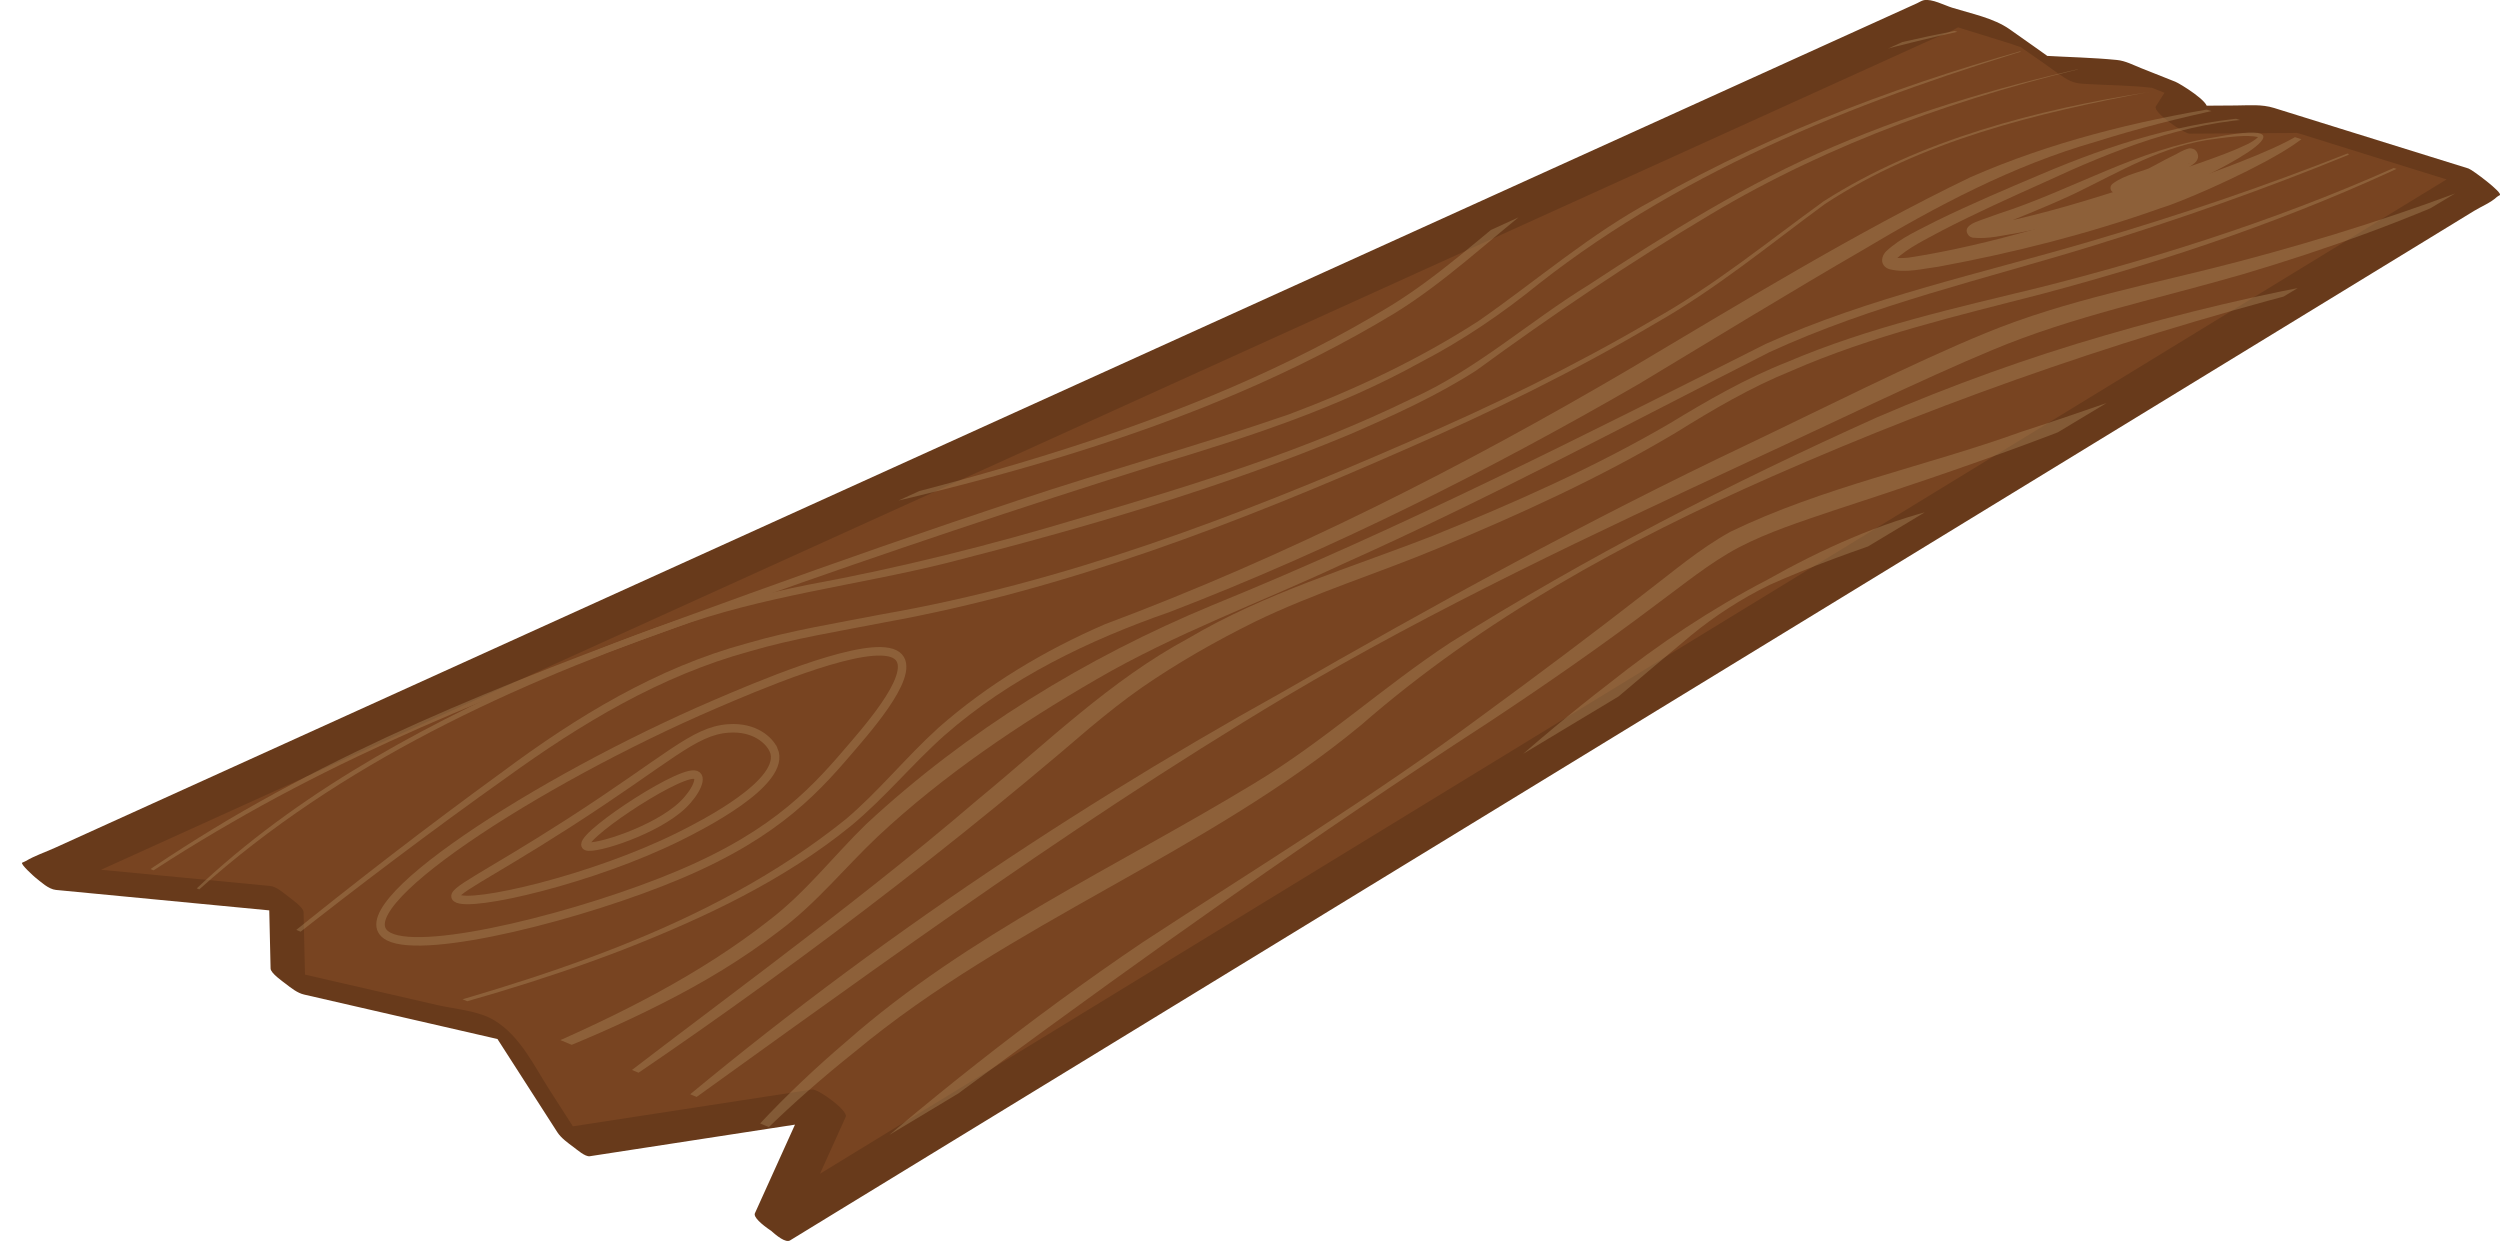<?xml version="1.0" encoding="UTF-8"?><svg xmlns="http://www.w3.org/2000/svg" xmlns:xlink="http://www.w3.org/1999/xlink" viewBox="0 0 421.41 209.18"><defs><style>.e{mix-blend-mode:color-dodge;opacity:.38;}.f{stroke:#af8f61;stroke-miterlimit:10;stroke-width:1.43px;}.f,.g{fill:none;}.h{isolation:isolate;}.i{fill:#683a1b;}.j{clip-path:url(#d);}.k{fill:#af8f61;}.l{fill:#784421;}</style><clipPath id="d"><polygon class="g" points="142.89 195.53 20.19 144.33 326.68 4.34 415 31.91 142.89 195.53"/></clipPath></defs><g class="h"><g id="a"/><g id="b"><g id="c"><g><polygon class="l" points="130.2 206.81 139.63 185.99 96.7 192.6 84.49 173.6 48.56 165.34 48.25 151.69 6.69 147.71 327.33 2.27 338.9 5.87 347.17 11.73 360.12 12.48 369.02 16.01 366.34 20.21 384.57 20.09 418.42 30.63 130.2 206.81"/><path class="i" d="M133.14,209.09l9.42-20.83c.47-1.03-4.68-4.76-5.67-4.61l-37.61,5.79-5.32,.82,5.46,4.04-6.76-10.53c-2.68-4.17-4.95-9.1-9.32-11.77-2.67-1.63-6.53-1.88-9.52-2.56l-16.87-3.88-11.14-2.56,5.67,4.39-.31-13.66c-.02-.79-2.03-2.17-2.54-2.57-.84-.65-2.02-1.72-3.12-1.82l-36.31-3.48-5.24-.5,5.67,4.61,8.6-3.9,23.29-10.56,34.58-15.68,42.02-19.06,46.02-20.87,46.64-21.16,43.48-19.72,36.6-16.6,26.34-11.95,8.26-3.75c1.38-.63,2.98-1.14,4.27-1.94,.16-.1,.36-.16,.54-.24l-.6-.05,9.39,2.92c.59,.18,1.24,.49,1.86,.58,1.24,.19-2.54-1.77-1.2-.73,1.47,1.14,3.04,2.15,4.56,3.23,1.22,.86,2.42,1.77,3.67,2.58,1.52,.99,2.43,1.02,4.14,1.11,3.52,.2,7.12,.21,10.62,.62,.41,.05-.49-.16-.11-.05,.27,.08,.53,.21,.79,.31l2.95,1.17,5.02,1.99-5.28-4.5-2.68,4.2c-.61,.95,4.74,4.61,5.67,4.61l11.14-.07,6.09-.04c.14,0,1.25-.01,.8-.06s.29,.09,.44,.14c8.18,2.58,16.38,5.1,24.57,7.65l8.66,2.7-5.28-4.5-7.68,4.7-21.02,12.85-30.97,18.93-37.95,23.2-41.39,25.3-41.78,25.54-38.96,23.82-33.06,20.21-23.67,14.47-7.37,4.51c-1.2,.73-2.82,1.4-3.86,2.36-.13,.12-.33,.2-.49,.3-.09,.06,4.45,5.42,5.88,4.55l7.68-4.7,21.02-12.85,30.97-18.93,37.95-23.2,41.39-25.3,41.78-25.54,38.96-23.82,33.06-20.21,23.67-14.47,7.37-4.51c1.19-.73,2.85-1.4,3.86-2.36,.13-.12,.33-.2,.49-.3,.61-.37-4.63-4.3-5.28-4.5l-21.56-6.71-11.2-3.49c-2.12-.66-4.23-.43-6.45-.42l-13.26,.09,5.67,4.61,2.68-4.2c.66-1.02-4.54-4.21-5.28-4.5l-5.77-2.29c-1.33-.53-2.65-1.24-4.08-1.38-4.11-.41-8.27-.48-12.39-.72l2.33,1.23c-2.69-1.9-5.36-3.83-8.06-5.71s-6.41-2.6-9.65-3.61c-1.3-.4-3.41-1.54-4.78-1.27-.38,.08-.8,.36-1.15,.52l-15.99,7.25-31.1,14.11-41.63,18.88-48.1,21.82-49.86,22.61-47.46,21.52-40.85,18.53-29.68,13.46-9.23,4.19c-1.59,.72-3.38,1.32-4.88,2.21-.19,.11-.41,.19-.61,.28-.42,.19,2.1,2.43,2.16,2.47,.92,.74,2.27,2.01,3.51,2.13l36.31,3.48,5.24,.5-5.67-4.39,.31,13.66c.02,.79,2.03,2.17,2.54,2.57,.92,.71,1.97,1.56,3.12,1.82l31.4,7.22,4.54,1.04-5.46-4.04,12.2,18.99c.64,.99,1.82,1.83,2.74,2.51,.56,.41,1.95,1.65,2.72,1.53l37.61-5.79,5.32-.82-5.67-4.61-9.42,20.83c-.58,1.29,5.7,4.95,5.88,4.55Z"/><g class="e"><g class="j"><path class="k" d="M345.43,7.27c-30.39,9.01-60.84,20.8-85.97,40.51-6.2,5.03-12.87,9.59-19.98,13.27-14.02,7.78-29.36,12.72-44.64,17.32-22.83,7.16-45.51,14.77-68.06,22.79-30,10.69-60.19,21.53-87.83,37.55-13.8,7.95-27.02,17.02-38.96,27.62,11.79-10.77,24.88-20.05,38.61-28.22,27.59-16.22,57.8-27.22,87.78-38.07,15.01-5.43,30.08-10.69,45.24-15.71,15.12-5.04,30.56-9.27,45.61-14.47,11.14-4.17,22.03-9.31,32.03-15.77,9.81-6.82,18.91-14.76,29.52-20.41,20.85-11.85,43.57-20.12,66.64-26.41h0Z"/><path class="k" d="M354.48,10.71c-23.12,5.28-45.73,13.26-66.14,25.43-13.61,8.09-26.7,16.96-39.49,26.3-6.71,4.31-13.97,7.58-21.25,10.75-21.98,9.17-44.87,15.8-67.9,21.68-15.36,3.83-31.18,5.55-46.1,11.03-29.63,10.47-58.97,24.34-82.14,45.97-5.65,5.51-10.77,11.65-14.62,18.57,3.75-6.98,8.79-13.21,14.38-18.82,17.03-16.73,38.25-28.41,59.91-38.04,14.53-6.3,29.49-11.95,45.08-15.01,15.58-2.86,30.88-6.71,46.04-11.28,18.97-5.52,37.9-11.4,55.67-20.07,10.89-4.88,19.76-12.96,29.86-19.18,13.22-8.67,26.72-17.16,41.35-23.35,14.59-6.24,29.89-10.62,45.35-13.97h0Z"/><path class="k" d="M362.23,15.5c-18.93,3.55-38.34,8.21-54.62,18.89-9.38,6.89-18.41,14.37-28.58,20.12-13.38,7.94-27.37,14.81-41.63,21.01-28.43,12.54-57.65,23.86-88.36,29.4-7.63,1.5-15.31,2.71-22.71,4.89-15.03,4.11-28.39,12.17-40.94,21.24-12.66,8.99-25.05,18.36-37.24,27.98-6.16,4.62-12.28,10.08-18.28,14.46,5.9-5.05,11.85-10.05,17.87-14.97,12.09-9.78,24.39-19.28,36.97-28.42,12.48-9.3,26.06-17.57,41.22-21.66,7.52-2.21,15.24-3.42,22.84-4.91,30.69-5.35,59.81-16.46,88.26-28.86,14.26-6.12,28.25-12.91,41.63-20.77,10.21-5.69,19.23-13.08,28.67-19.92,16.32-10.46,36.22-15.53,54.9-18.47h0Z"/><path class="k" d="M62.9,172.68c27.88-7.58,56.83-16.23,79.67-34.59,5.53-4.68,10.1-10.41,15.59-15.39,8.33-7.35,17.93-13.07,28.08-17.47,30.79-11.51,60.16-26.42,88.48-43.05,18.28-10.85,38.33-23.13,57.43-32.31,13.55-5.93,27.88-9.46,42.32-11.82l.05,.28c-7.14,1.56-14.23,3.34-21.18,5.54-14.12,4.04-26.91,10.86-39.47,18.35-10.86,6.27-26.7,15.92-37.63,22.51-25.38,14.66-51.65,27.87-79.02,38.41-13.69,4.76-27.01,11.17-37.96,20.77-5.4,4.79-10.07,10.53-15.77,15.26-11.45,9.32-24.92,15.61-38.56,20.95-13.68,5.26-27.76,9.34-41.97,12.82l-.07-.28h0Z"/><path class="k" d="M395.93,26.07c-14.16,5.81-28.62,10.89-43.26,15.4-18.29,5.63-36.98,9.88-54.38,17.88-23.86,12.12-47.49,24.78-71.96,35.72-13.81,6.47-28.26,11.73-41.44,19.4-13.1,7.59-25.85,16.17-36.91,26.51-5.53,5.22-10.45,11.37-16.64,15.95-6.14,4.74-12.8,8.71-19.66,12.18-13.7,6.96-28.15,12.23-42.78,16.83l-.09-.27c7.19-2.62,14.31-5.4,21.32-8.44,13.92-6.01,27.76-12.84,39.68-22.23,6.09-4.68,10.68-10.71,16.19-16.07,16.99-15.79,37-28.05,58.32-36.9,31.91-12.99,62.59-28.61,93.35-44.07,17.54-7.88,36.46-11.9,54.75-17.29,14.67-4.31,29.17-9.21,43.4-14.84l.11,.27h0Z"/><path class="k" d="M407.12,26.99c-20.1,9.6-41.28,16.79-62.79,22.52-14.34,3.71-28.77,7.06-42.38,13.01-6.89,2.79-13.17,6.5-19.48,10.42-12.8,7.63-26.37,13.8-40.12,19.5-10.28,4.28-20.89,7.54-30.88,12.39-6.56,3.25-13,6.91-19.01,11.07-3,2.08-5.85,4.38-8.69,6.73-28.13,24.18-58,46.43-88.97,66.79,22.78-17.9,47.73-35.52,70.09-54.7,11.47-9.41,22.26-20.05,35.46-27.14,12.86-7.62,27.35-11.86,41.15-17.26,13.68-5.52,27.27-11.54,40.02-18.98,6.32-3.85,12.88-7.63,19.8-10.34,13.71-5.85,28.32-9.09,42.73-12.6,21.54-5.45,42.76-12.35,62.95-21.67l.12,.26h0Z"/><path class="k" d="M106.84,192.5c33.59-29.05,70.44-54.24,109.25-75.8,25.64-14.75,51.61-29.03,78.33-41.71,11.81-5.62,28.26-13.93,40.24-18.83,13.76-5.68,28.51-8.33,42.81-12.1,14.25-3.76,28.34-8.23,42.09-13.63l.11,.26c-13.4,6.29-27.39,11.31-41.6,15.53-14.16,4.12-28.66,7.08-42.25,12.78-11.71,4.87-28.51,13.04-40.24,18.43-26.8,12.46-53.58,24.99-79.02,40.08-37.94,22.66-74.23,49.57-109.72,75h0Z"/><path class="k" d="M394.54,47.5c-32.92,8.23-64.91,19.19-95.9,32.84-24.76,10.9-48.75,24.03-69.21,41.88-26.21,21.68-59.13,33.28-85.3,55.04-10.55,8.4-20.35,17.79-28.82,28.38l-.23-.17c7.73-11.19,17.25-21.1,27.62-29.94,20.51-18.06,45.68-29.49,68.76-43.51,11.64-7,21.63-16.21,32.98-23.68,23.03-14.47,47.22-26.88,72.02-38.02,12.48-5.37,25.31-10.01,38.37-13.79,13.05-3.79,26.28-6.98,39.65-9.31l.06,.28h0Z"/><path class="k" d="M138.24,201.42c17.21-15.28,35.25-29.67,54.34-42.56,19.24-12.6,38.89-24.59,57.37-38.32,9.27-6.79,18.46-13.66,27.52-20.72,4.56-3.47,8.95-7.26,14.19-10.17,15.61-7.56,32.86-11.02,49.11-16.88,10.93-3.54,21.71-7.5,32.65-11.07l.1,.27c-10.6,4.46-21.21,8.95-32.02,12.93-10.77,4-21.73,7.65-32.64,11.22-5.34,1.81-10.83,3.58-15.8,6.17-4.88,2.59-9.34,6.28-13.97,9.68-9.19,6.94-18.66,13.51-28.26,19.86-28.94,18.77-57.03,38.74-84.8,59.18-9.28,6.76-18.32,13.85-27.63,20.63l-.18-.22h0Z"/><path class="k" d="M342.87,82.89c-14.5,4.92-30.71,9.48-44.6,15.71-4.73,2.31-9.15,5.17-13.22,8.5-8.06,6.73-16.1,13.6-24.13,20.41-8.11,6.73-16.38,13.27-25.02,19.42l-.19-.22c11.18-11.15,23.04-21.9,35.57-31.54,8.27-6.59,17.18-12.53,26.57-17.41,9.25-5.21,19.01-9.62,29.36-12.12,5.13-1.34,10.34-2.37,15.6-3.04l.06,.28h0Z"/><path class="k" d="M122.24,90.79c38.44-9.03,78.04-18.51,112.07-39.18,8.51-5.21,15.72-12.05,23.58-18.18,24.19-18,54.43-25.38,83.61-30.46-19.51,3.75-38.89,8.79-57.14,16.7-9.05,4.05-17.87,8.7-25.68,14.79-7.8,6.13-15.1,13.1-23.61,18.35-34.23,20.69-74.05,29.98-112.84,37.97h0Z"/><path class="f" d="M149.77,109.92c-5.99-1.19-22.59,5.93-29.19,8.76-30.03,12.88-63.72,34.73-55.05,39.19,6.22,3.2,32.99-3.66,49.08-10.47,16.77-7.1,23.22-14.69,29.5-22.06,3.44-4.04,12.04-14.15,5.67-15.42Z"/><path class="f" d="M130.39,126.39c-.66-1.49-3.08-3.93-7.62-3.6-5.88,.42-10.07,5.13-26.99,16.01-14.07,9.04-20.14,11.59-18.83,12.57,2.23,1.68,23.14-3.16,37.73-10.46,3.28-1.64,18.14-9.08,15.72-14.52Z"/><path class="f" d="M117.01,130.57c-3.39-.24-20.46,11.21-18.11,12.08,1.46,.54,11.64-2.64,16.16-6.94,2.24-2.13,3.61-5.02,1.95-5.14Z"/><path class="k" d="M381.27,19.96c-12.91,.52-25.01,5.36-36.59,10.73-5.85,2.62-11.69,5.26-17.36,8.19-2.65,1.45-5.63,2.83-7.82,4.88-.08,.1-.18,.22-.16,.22-.04,.04,.02-.02,.02-.12-.02-.05,0-.24-.11-.34-.07-.08-.05-.1-.11-.12,.74,.17,1.71,.11,2.64,.02,14.11-2.18,27.89-6.71,41.49-11.03,4.83-1.48,42.15-14.13,18.01-12.43h0Zm-.02-.29c25.45-2.61-11.37,13.82-17.05,15.42-12.17,4.33-24.66,7.49-37.37,9.85-2.73,.35-5.53,1.13-8.32,.44-.37-.11-.75-.32-1-.69-.56-.81-.1-1.81,.45-2.35,2.51-2.33,5.56-3.59,8.53-5.15,5.8-2.83,11.71-5.34,17.63-7.84,11.8-5.02,24.26-8.98,37.15-9.7h0Z"/><path class="k" d="M373.5,23.4c-8.72,.98-16.19,5.57-23.96,9.31-4.87,2.27-9.96,4.28-14.96,6.23-.46,.19-1.03,.43-1.28,.59-.05,.03,0,0,.03-.04,.32-.27,.28-.96-.05-1.25l-.19-.15s-.05-.03-.08-.03c2.26-.02,4.6-.64,6.91-1.11,8.34-1.94,16.52-4.6,24.62-7.31,4.03-1.41,8.12-2.73,12.08-4.34,1.34-.61,3.04-1.22,4.02-2.2-1.89-.41-4.84-.02-7.13,.29h0Zm-.04-.28c19.82-3.78-2.45,7.38-7.94,9.24-8.15,3.12-16.6,5.2-25.13,6.86-2.55,.39-5.18,1.13-7.88,.84-.28-.13-.3-.04-.64-.34-1.24-1.49,1.01-2.26,1.99-2.61l3.06-1.09c12.3-3.96,23.61-10.96,36.53-12.9h0Z"/><path class="k" d="M363.63,28.12c-2.41,.76-4.6,2.44-6.44,3.96,.07-.08,.11-.2,.12-.31,.09-.42-.37-.84-.67-.82,1.51-.56,3.36-1.45,4.93-2.23,2.24-1.11,4.44-2.5,6.7-3.33-.06,.09-.19,.18-.3,.45-.34,.68,.22,1.71,.99,1.75,.34,0,.03-.06-.16-.03-1.68,.04-3.59,.03-5.17,.56h0Zm-.1-.27c1.91-.71,3.46-2.31,5.48-2.84,.22-.03,.47,.02,.68,.09,.61,.18,1.04,1.15,.72,1.75-.17,.39-.34,.51-.53,.68-2.23,1.77-4.89,2.36-7.42,3.3-1.86,.61-3.65,1.32-5.61,1.69-.92,.17-1.52-.88-.74-1.55,2.24-1.67,5.04-1.97,7.42-3.12h0Z"/></g></g></g></g></g></g></svg>